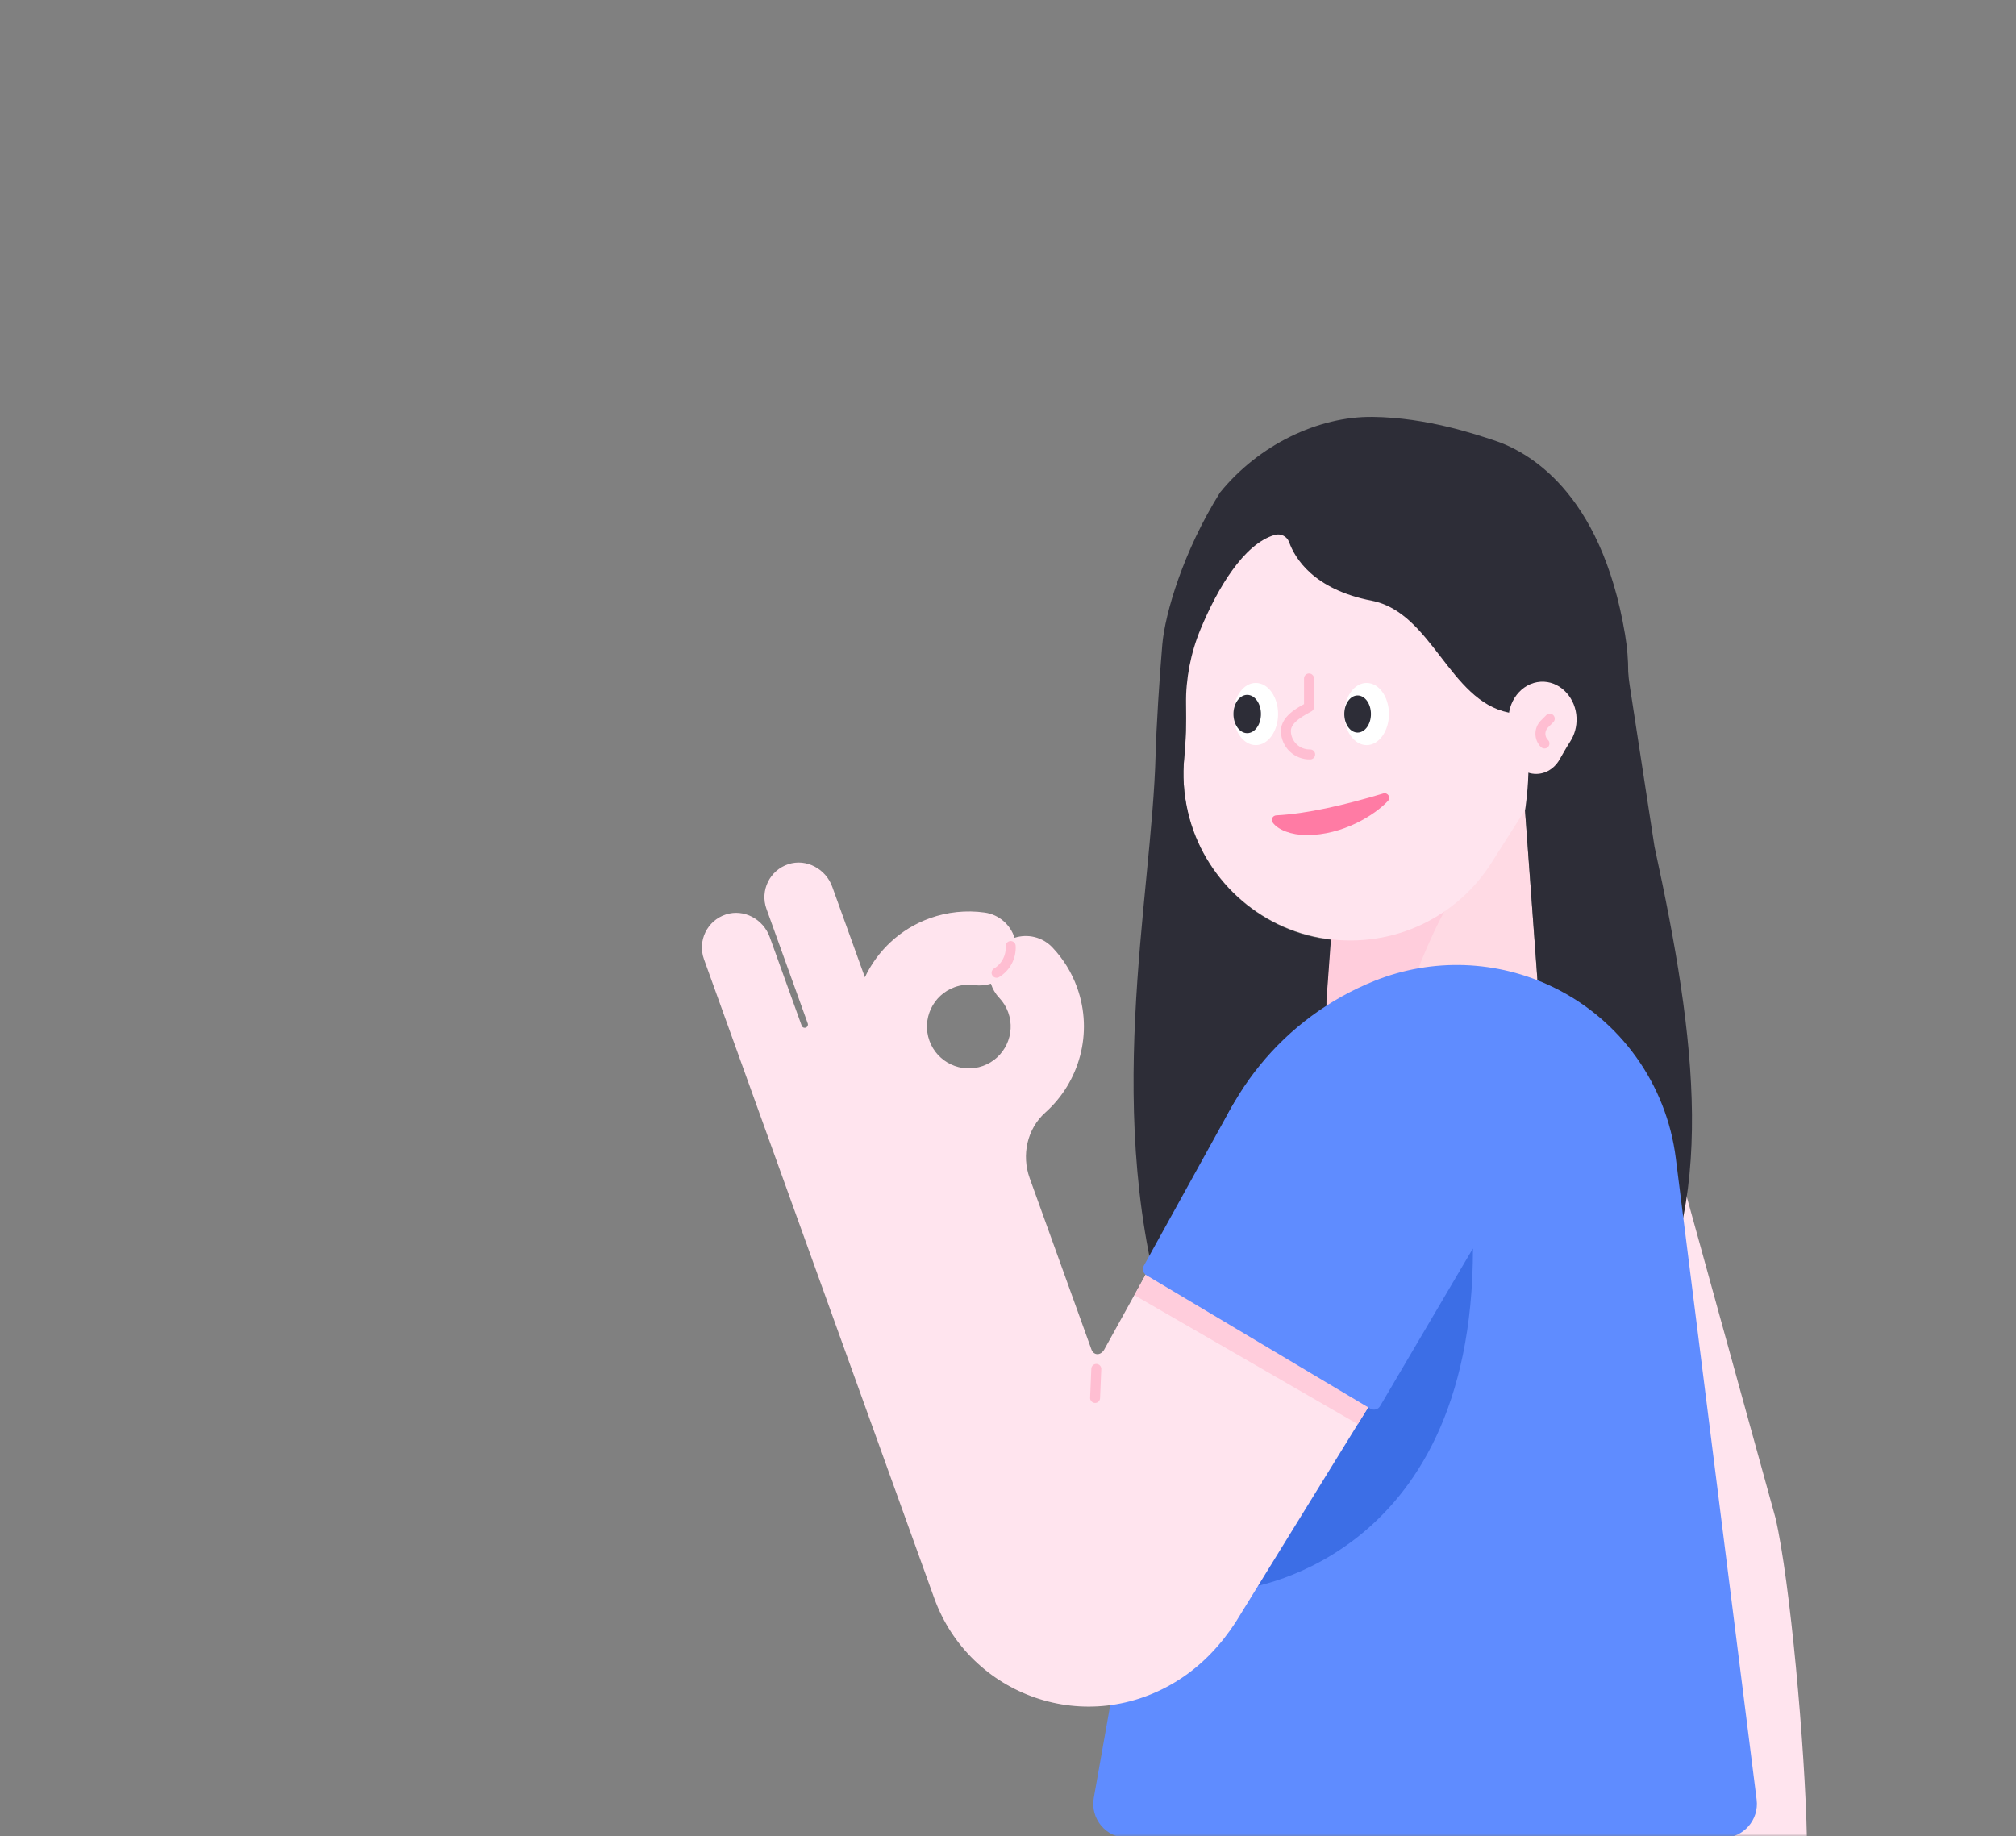 <svg width="382" height="348" viewBox="0 0 382 348" fill="none" xmlns="http://www.w3.org/2000/svg">
<rect x="0" y="0" width="382" height="348" fill="#808080" stroke="none"/>
<mask id="mask0" mask-type="alpha" maskUnits="userSpaceOnUse" x="0" y="0" width="382" height="348">
<path d="M382 324C382 337.255 371.255 348 358 348L24 348C10.745 348 2.95782e-05 337.255 2.84194e-05 324L2.19259e-06 24C1.03382e-06 10.745 10.745 1.93855e-06 24 7.79773e-07L358 -2.84194e-05C371.255 -2.95782e-05 382 10.745 382 24L382 324Z" fill="#3C6EE6"/>
</mask>
<g mask="url(#mask0)">
<path d="M317.238 218.187C315.084 210.391 306.894 205.93 299.178 208.352L270.419 217.375L288.467 282.302C293.332 299.802 297.054 326.659 297.918 348.276H342.373C342.046 331.363 339.189 299.48 336.424 287.647L317.238 218.187Z" fill="#FFE4EE"/>
<path d="M288.416 146.019H254.519L251.465 187.729C250.075 199.69 259.425 201.499 271.465 201.499C283.507 201.499 292.854 199.69 291.464 187.729L288.416 146.019Z" fill="#FFDAE4"/>
<path d="M280.623 163.169C274.219 168.251 265.619 188.511 263.728 201.192C256.709 200.336 251.716 198.088 251.33 191.253C251.348 189.965 251.379 188.915 251.422 188.355C251.43 188.279 251.435 188.204 251.443 188.128L252.94 164.171L280.623 163.169Z" fill="#FFCDDC"/>
<path d="M224.247 122.25C224.247 100.105 242.733 82.28 265.114 83.361C284.968 84.319 301.224 100.669 302.085 120.526C302.481 129.647 299.721 138.095 294.82 144.904C290.477 150.935 286.582 157.259 282.596 163.532C276.219 173.566 264.353 179.765 251.219 177.889C238.525 176.075 228.033 166.406 225.105 153.922C224.262 150.329 224.065 146.826 224.402 143.481C225.036 137.167 224.686 130.815 224.313 124.481C224.27 123.743 224.247 122.999 224.247 122.25Z" fill="#FFE4EE"/>
<path d="M221.464 252.401H310.688C325.37 228.447 321.499 197.082 313.501 160.441L308.792 129.82C308.664 128.994 308.575 128.166 308.521 127.333H308.519C308.524 125.093 308.34 122.726 307.921 120.23C303.334 92.839 289.217 85.408 282.941 83.392C279.798 82.38 270.459 79.115 260.106 79.002C249.783 78.867 238.487 84.317 231.186 93.322C224.247 104.38 220.756 116.226 220.24 122.118C219.706 128.22 219.093 138.152 218.973 142.894C218.267 170.587 208.517 211.68 221.464 252.401ZM224.402 143.559C224.737 140.222 224.793 136.874 224.722 133.525C224.678 128.608 225.608 123.738 227.499 119.198C230.709 111.491 235.678 103.067 241.54 101.37C242.68 101.041 243.87 101.631 244.271 102.745C245.337 105.704 248.827 111.688 259.909 113.834C271.333 116.045 274.594 132.756 285.849 135.032C291.754 136.381 288.969 153.608 288.969 153.608L291.473 187.809C292.863 199.77 283.514 201.579 271.474 201.579C268.211 201.579 265.147 201.443 262.439 201.012C262.434 201.012 262.428 201.009 262.426 201.009C261.598 200.876 260.803 200.715 260.047 200.521C260.016 200.513 259.986 200.506 259.955 200.498C259.602 200.406 259.257 200.309 258.923 200.202C258.902 200.197 258.884 200.189 258.864 200.184C258.166 199.959 257.51 199.701 256.894 199.404C256.848 199.381 256.802 199.358 256.756 199.335C256.48 199.2 256.214 199.057 255.959 198.904C255.936 198.888 255.91 198.876 255.885 198.863C255.601 198.692 255.328 198.51 255.067 198.319C255.049 198.306 255.034 198.29 255.016 198.278C254.786 198.106 254.569 197.925 254.357 197.736C254.308 197.693 254.262 197.649 254.216 197.606C254.014 197.417 253.823 197.22 253.639 197.013C253.618 196.99 253.598 196.969 253.577 196.946C253.375 196.714 253.186 196.466 253.01 196.211C252.982 196.17 252.956 196.124 252.928 196.083C252.788 195.868 252.655 195.646 252.53 195.413C252.494 195.347 252.458 195.28 252.425 195.211C252.295 194.953 252.175 194.688 252.067 194.409C252.057 194.386 252.047 194.363 252.039 194.34C251.924 194.034 251.824 193.714 251.738 193.382C251.717 193.308 251.702 193.231 251.684 193.157C251.62 192.891 251.564 192.615 251.518 192.332C251.503 192.24 251.487 192.15 251.474 192.056C251.423 191.696 251.382 191.328 251.362 190.942C251.311 190.05 251.344 189.084 251.454 188.042C251.462 187.965 251.467 187.891 251.474 187.814L252.187 178.074C251.865 178.038 251.549 178.018 251.227 177.972C238.533 176.158 228.041 166.489 225.113 154.004C224.262 150.404 224.065 146.903 224.402 143.559Z" fill="#2D2D37"/>
<path d="M285.831 136.352C285.831 132.274 288.895 128.991 292.605 129.19C295.896 129.367 298.592 132.377 298.732 136.033C298.799 137.712 298.341 139.268 297.529 140.522C296.808 141.634 296.162 142.797 295.502 143.951C294.445 145.799 292.48 146.941 290.303 146.596C288.197 146.261 286.46 144.48 285.974 142.183C285.834 141.521 285.803 140.878 285.857 140.262C285.961 139.099 285.903 137.929 285.841 136.764C285.834 136.628 285.831 136.49 285.831 136.352Z" fill="#FFE4EE"/>
<path d="M237.948 141.201C240.285 141.201 242.179 138.563 242.179 135.309C242.179 132.055 240.285 129.417 237.948 129.417C235.611 129.417 233.716 132.055 233.716 135.309C233.716 138.563 235.611 141.201 237.948 141.201Z" fill="white"/>
<path d="M258.955 141.201C261.292 141.201 263.186 138.563 263.186 135.309C263.186 132.055 261.292 129.417 258.955 129.417C256.618 129.417 254.724 132.055 254.724 135.309C254.724 138.563 256.618 141.201 258.955 141.201Z" fill="white"/>
<path d="M236.325 138.939C237.764 138.939 238.931 137.313 238.931 135.308C238.931 133.302 237.764 131.677 236.325 131.677C234.885 131.677 233.718 133.302 233.718 135.308C233.718 137.313 234.885 138.939 236.325 138.939Z" fill="#2D2D37"/>
<path d="M257.248 138.826C258.642 138.826 259.773 137.251 259.773 135.308C259.773 133.365 258.642 131.79 257.248 131.79C255.854 131.79 254.724 133.365 254.724 135.308C254.724 137.251 255.854 138.826 257.248 138.826Z" fill="#2D2D37"/>
<path d="M294.337 187.082C283.728 181.92 271.432 181.476 260.478 185.863C243.198 192.785 230.713 208.141 227.47 226.475L207.254 340.716C206.556 344.659 209.589 348.277 213.593 348.277H326.465C330.341 348.277 333.339 344.878 332.853 341.033L317.538 219.471C315.772 205.448 307.046 193.265 294.337 187.082Z" fill="#5F8CFF"/>
<path d="M273.668 239.394L234.72 301.195C234.72 301.195 279.103 296.951 279.103 236.616L273.668 239.394Z" fill="#3C6EE6"/>
<path d="M262.111 150.364C254.681 152.584 247.731 154.202 241.831 154.511C241.154 154.547 240.763 155.303 241.151 155.858C242.138 157.258 244.665 158.254 247.629 158.254C254.413 158.254 260.507 154.467 263.003 151.769C263.601 151.125 262.955 150.111 262.111 150.364Z" fill="#FF7BA4"/>
<path d="M293.657 136.192L292.65 137.199C291.628 138.221 291.628 139.877 292.65 140.896" stroke="#FFBED2" stroke-width="1.888" stroke-miterlimit="10" stroke-linecap="round" stroke-linejoin="round"/>
<path d="M248.257 142.968C245.776 143.029 243.717 141.067 243.656 138.586C243.594 136.105 247.069 134.564 248.038 133.984V128.567" stroke="#FFBED2" stroke-width="1.888" stroke-miterlimit="10" stroke-linecap="round" stroke-linejoin="round"/>
<path d="M266.237 198.043C253.707 194.225 240.215 199.693 233.879 211.158L209.188 255.83C208.419 256.99 207.195 256.801 206.807 255.718L195.109 223.257C193.535 218.89 194.616 213.91 198.081 210.819C204.525 205.064 207.198 195.751 204.093 187.137C203.071 184.299 201.497 181.746 199.42 179.549C197.519 177.54 194.705 176.917 192.24 177.714C191.458 175.246 189.319 173.316 186.585 172.933C183.092 172.445 179.494 172.818 176.18 174.011C170.546 176.043 166.264 180.169 163.882 185.198L157.701 168.045C156.48 164.66 152.808 162.646 149.384 163.763C145.843 164.92 143.983 168.763 145.237 172.241L153.054 193.937C153.054 193.939 153.056 193.939 153.056 193.942C153.171 194.261 153.005 194.614 152.686 194.729C152.366 194.844 152.014 194.678 151.899 194.358C151.896 194.353 151.899 194.348 151.896 194.34L145.856 177.578C144.634 174.193 140.963 172.179 137.539 173.296C133.997 174.453 132.137 178.296 133.392 181.774L139.529 198.804L146.19 217.291L177.016 302.833C183.662 321.276 205.93 329.59 223.53 318.23C227.813 315.468 231.352 311.697 234.127 307.424L277.414 237.221C286.334 223.474 281.067 205.016 266.237 198.043ZM176.114 197.22C174.632 193.106 176.773 188.553 180.887 187.071C182.106 186.631 183.376 186.501 184.661 186.68C185.739 186.831 186.792 186.726 187.763 186.412C188.07 187.383 188.593 188.3 189.34 189.089C190.096 189.889 190.668 190.814 191.039 191.844C192.521 195.958 190.379 200.511 186.266 201.993C182.149 203.478 177.596 201.336 176.114 197.22Z" fill="#FFE4EE"/>
<path d="M191.508 179.274C191.631 181.311 190.593 183.301 188.835 184.344" stroke="#FFBED2" stroke-width="1.888" stroke-miterlimit="10" stroke-linecap="round" stroke-linejoin="round"/>
<path d="M207.732 259.412L207.502 264.918" stroke="#FFBED2" stroke-width="1.888" stroke-miterlimit="10" stroke-linecap="round" stroke-linejoin="round"/>
<path d="M214.948 245.44L257.284 269.883L267.755 252.898L224.599 227.98L214.948 245.44Z" fill="#FFCDDC"/>
<path d="M281.812 214.778C279.578 206.957 274.077 200.485 266.716 197.022L266.567 196.966C253.605 193.021 239.447 198.757 232.898 210.611L216.734 239.86C216.386 240.491 216.601 241.286 217.219 241.654L259.666 266.942C260.302 267.32 261.125 267.111 261.501 266.472L278.354 237.834C282.785 231.006 284.045 222.602 281.812 214.778Z" fill="#5F8CFF"/>
</g>
</svg>
